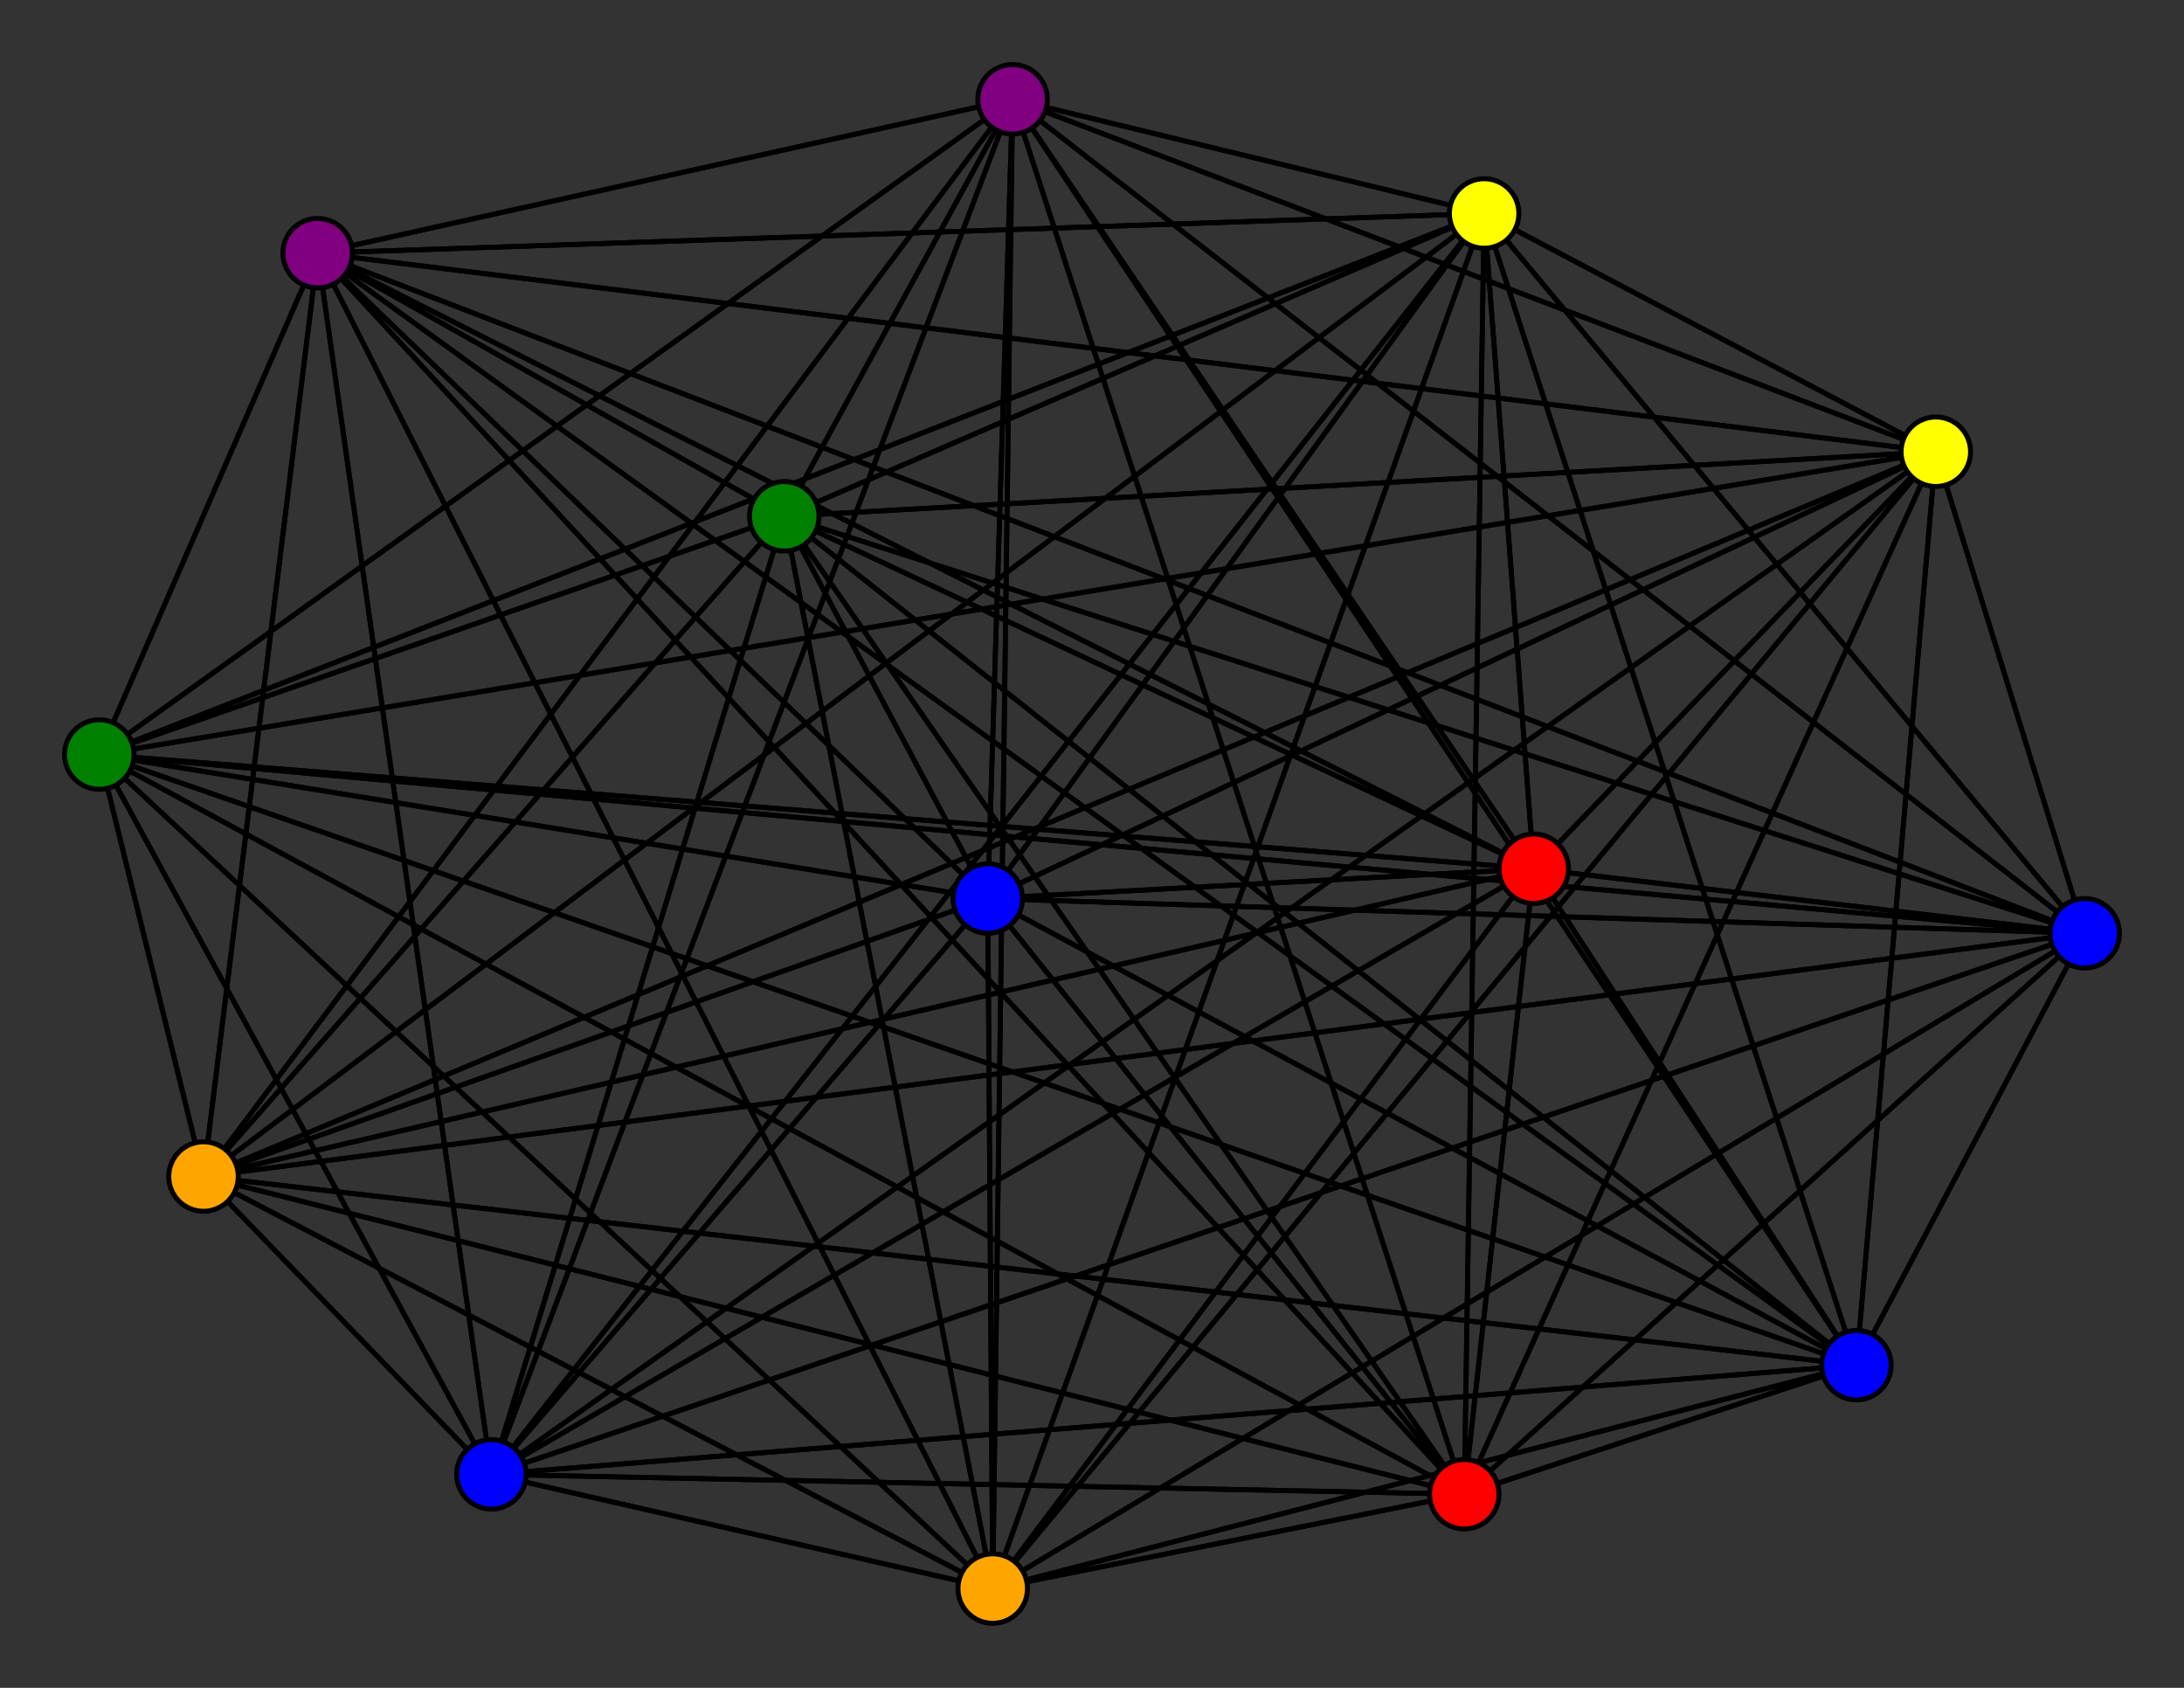 <svg width="440" height="340" xmlns="http://www.w3.org/2000/svg">
<rect width="100%" height="100%" fill="#333333" stroke="none"/>
<path stroke-width="1" stroke="black" d="M 199 181 99 297"/>
<path stroke-width="1" stroke="black" d="M 420 188 390 91"/>
<path stroke-width="1" stroke="black" d="M 309 175 199 181"/>
<path stroke-width="1" stroke="black" d="M 309 175 99 297"/>
<path stroke-width="1" stroke="black" d="M 309 175 204 20"/>
<path stroke-width="1" stroke="black" d="M 309 175 299 43"/>
<path stroke-width="1" stroke="black" d="M 309 175 200 320"/>
<path stroke-width="1" stroke="black" d="M 309 175 158 104"/>
<path stroke-width="1" stroke="black" d="M 309 175 295 301"/>
<path stroke-width="1" stroke="black" d="M 420 188 64 51"/>
<path stroke-width="1" stroke="black" d="M 309 175 374 275"/>
<path stroke-width="1" stroke="black" d="M 309 175 20 152"/>
<path stroke-width="1" stroke="black" d="M 309 175 41 237"/>
<path stroke-width="1" stroke="black" d="M 309 175 64 51"/>
<path stroke-width="1" stroke="black" d="M 309 175 390 91"/>
<path stroke-width="1" stroke="black" d="M 20 152 199 181"/>
<path stroke-width="1" stroke="black" d="M 20 152 99 297"/>
<path stroke-width="1" stroke="black" d="M 20 152 204 20"/>
<path stroke-width="1" stroke="black" d="M 20 152 299 43"/>
<path stroke-width="1" stroke="black" d="M 309 175 420 188"/>
<path stroke-width="1" stroke="black" d="M 420 188 41 237"/>
<path stroke-width="1" stroke="black" d="M 420 188 20 152"/>
<path stroke-width="1" stroke="black" d="M 420 188 309 175"/>
<path stroke-width="1" stroke="black" d="M 374 275 204 20"/>
<path stroke-width="1" stroke="black" d="M 374 275 299 43"/>
<path stroke-width="1" stroke="black" d="M 374 275 200 320"/>
<path stroke-width="1" stroke="black" d="M 374 275 158 104"/>
<path stroke-width="1" stroke="black" d="M 374 275 295 301"/>
<path stroke-width="1" stroke="black" d="M 374 275 420 188"/>
<path stroke-width="1" stroke="black" d="M 374 275 309 175"/>
<path stroke-width="1" stroke="black" d="M 374 275 20 152"/>
<path stroke-width="1" stroke="black" d="M 374 275 41 237"/>
<path stroke-width="1" stroke="black" d="M 374 275 64 51"/>
<path stroke-width="1" stroke="black" d="M 374 275 390 91"/>
<path stroke-width="1" stroke="black" d="M 420 188 199 181"/>
<path stroke-width="1" stroke="black" d="M 420 188 99 297"/>
<path stroke-width="1" stroke="black" d="M 420 188 204 20"/>
<path stroke-width="1" stroke="black" d="M 420 188 299 43"/>
<path stroke-width="1" stroke="black" d="M 420 188 200 320"/>
<path stroke-width="1" stroke="black" d="M 420 188 158 104"/>
<path stroke-width="1" stroke="black" d="M 420 188 295 301"/>
<path stroke-width="1" stroke="black" d="M 420 188 374 275"/>
<path stroke-width="1" stroke="black" d="M 20 152 200 320"/>
<path stroke-width="1" stroke="black" d="M 20 152 158 104"/>
<path stroke-width="1" stroke="black" d="M 20 152 295 301"/>
<path stroke-width="1" stroke="black" d="M 20 152 374 275"/>
<path stroke-width="1" stroke="black" d="M 64 51 158 104"/>
<path stroke-width="1" stroke="black" d="M 64 51 295 301"/>
<path stroke-width="1" stroke="black" d="M 64 51 374 275"/>
<path stroke-width="1" stroke="black" d="M 64 51 420 188"/>
<path stroke-width="1" stroke="black" d="M 64 51 309 175"/>
<path stroke-width="1" stroke="black" d="M 64 51 20 152"/>
<path stroke-width="1" stroke="black" d="M 64 51 41 237"/>
<path stroke-width="1" stroke="black" d="M 64 51 390 91"/>
<path stroke-width="1" stroke="black" d="M 390 91 199 181"/>
<path stroke-width="1" stroke="black" d="M 390 91 99 297"/>
<path stroke-width="1" stroke="black" d="M 390 91 204 20"/>
<path stroke-width="1" stroke="black" d="M 390 91 299 43"/>
<path stroke-width="1" stroke="black" d="M 390 91 200 320"/>
<path stroke-width="1" stroke="black" d="M 390 91 158 104"/>
<path stroke-width="1" stroke="black" d="M 390 91 295 301"/>
<path stroke-width="1" stroke="black" d="M 390 91 374 275"/>
<path stroke-width="1" stroke="black" d="M 390 91 420 188"/>
<path stroke-width="1" stroke="black" d="M 390 91 309 175"/>
<path stroke-width="1" stroke="black" d="M 390 91 20 152"/>
<path stroke-width="1" stroke="black" d="M 64 51 200 320"/>
<path stroke-width="1" stroke="black" d="M 374 275 99 297"/>
<path stroke-width="1" stroke="black" d="M 64 51 299 43"/>
<path stroke-width="1" stroke="black" d="M 64 51 99 297"/>
<path stroke-width="1" stroke="black" d="M 20 152 420 188"/>
<path stroke-width="1" stroke="black" d="M 20 152 309 175"/>
<path stroke-width="1" stroke="black" d="M 20 152 41 237"/>
<path stroke-width="1" stroke="black" d="M 20 152 64 51"/>
<path stroke-width="1" stroke="black" d="M 20 152 390 91"/>
<path stroke-width="1" stroke="black" d="M 41 237 199 181"/>
<path stroke-width="1" stroke="black" d="M 41 237 99 297"/>
<path stroke-width="1" stroke="black" d="M 41 237 204 20"/>
<path stroke-width="1" stroke="black" d="M 41 237 299 43"/>
<path stroke-width="1" stroke="black" d="M 41 237 200 320"/>
<path stroke-width="1" stroke="black" d="M 41 237 158 104"/>
<path stroke-width="1" stroke="black" d="M 41 237 295 301"/>
<path stroke-width="1" stroke="black" d="M 41 237 374 275"/>
<path stroke-width="1" stroke="black" d="M 41 237 420 188"/>
<path stroke-width="1" stroke="black" d="M 41 237 309 175"/>
<path stroke-width="1" stroke="black" d="M 41 237 20 152"/>
<path stroke-width="1" stroke="black" d="M 41 237 64 51"/>
<path stroke-width="1" stroke="black" d="M 41 237 390 91"/>
<path stroke-width="1" stroke="black" d="M 64 51 199 181"/>
<path stroke-width="1" stroke="black" d="M 64 51 204 20"/>
<path stroke-width="1" stroke="black" d="M 374 275 199 181"/>
<path stroke-width="1" stroke="black" d="M 295 301 390 91"/>
<path stroke-width="1" stroke="black" d="M 295 301 64 51"/>
<path stroke-width="1" stroke="black" d="M 99 297 64 51"/>
<path stroke-width="1" stroke="black" d="M 99 297 390 91"/>
<path stroke-width="1" stroke="black" d="M 204 20 199 181"/>
<path stroke-width="1" stroke="black" d="M 204 20 99 297"/>
<path stroke-width="1" stroke="black" d="M 204 20 299 43"/>
<path stroke-width="1" stroke="black" d="M 204 20 200 320"/>
<path stroke-width="1" stroke="black" d="M 204 20 158 104"/>
<path stroke-width="1" stroke="black" d="M 204 20 295 301"/>
<path stroke-width="1" stroke="black" d="M 204 20 374 275"/>
<path stroke-width="1" stroke="black" d="M 204 20 420 188"/>
<path stroke-width="1" stroke="black" d="M 204 20 309 175"/>
<path stroke-width="1" stroke="black" d="M 204 20 20 152"/>
<path stroke-width="1" stroke="black" d="M 204 20 41 237"/>
<path stroke-width="1" stroke="black" d="M 204 20 64 51"/>
<path stroke-width="1" stroke="black" d="M 204 20 390 91"/>
<path stroke-width="1" stroke="black" d="M 299 43 199 181"/>
<path stroke-width="1" stroke="black" d="M 299 43 99 297"/>
<path stroke-width="1" stroke="black" d="M 299 43 204 20"/>
<path stroke-width="1" stroke="black" d="M 299 43 200 320"/>
<path stroke-width="1" stroke="black" d="M 99 297 41 237"/>
<path stroke-width="1" stroke="black" d="M 299 43 158 104"/>
<path stroke-width="1" stroke="black" d="M 99 297 20 152"/>
<path stroke-width="1" stroke="black" d="M 99 297 420 188"/>
<path stroke-width="1" stroke="black" d="M 199 181 204 20"/>
<path stroke-width="1" stroke="black" d="M 199 181 299 43"/>
<path stroke-width="1" stroke="black" d="M 199 181 200 320"/>
<path stroke-width="1" stroke="black" d="M 199 181 158 104"/>
<path stroke-width="1" stroke="black" d="M 199 181 295 301"/>
<path stroke-width="1" stroke="black" d="M 199 181 374 275"/>
<path stroke-width="1" stroke="black" d="M 199 181 420 188"/>
<path stroke-width="1" stroke="black" d="M 199 181 309 175"/>
<path stroke-width="1" stroke="black" d="M 199 181 20 152"/>
<path stroke-width="1" stroke="black" d="M 199 181 41 237"/>
<path stroke-width="1" stroke="black" d="M 199 181 64 51"/>
<path stroke-width="1" stroke="black" d="M 199 181 390 91"/>
<path stroke-width="1" stroke="black" d="M 99 297 199 181"/>
<path stroke-width="1" stroke="black" d="M 99 297 204 20"/>
<path stroke-width="1" stroke="black" d="M 99 297 299 43"/>
<path stroke-width="1" stroke="black" d="M 99 297 200 320"/>
<path stroke-width="1" stroke="black" d="M 99 297 158 104"/>
<path stroke-width="1" stroke="black" d="M 99 297 295 301"/>
<path stroke-width="1" stroke="black" d="M 99 297 374 275"/>
<path stroke-width="1" stroke="black" d="M 99 297 309 175"/>
<path stroke-width="1" stroke="black" d="M 390 91 41 237"/>
<path stroke-width="1" stroke="black" d="M 299 43 295 301"/>
<path stroke-width="1" stroke="black" d="M 299 43 420 188"/>
<path stroke-width="1" stroke="black" d="M 158 104 295 301"/>
<path stroke-width="1" stroke="black" d="M 158 104 374 275"/>
<path stroke-width="1" stroke="black" d="M 158 104 420 188"/>
<path stroke-width="1" stroke="black" d="M 158 104 309 175"/>
<path stroke-width="1" stroke="black" d="M 158 104 20 152"/>
<path stroke-width="1" stroke="black" d="M 158 104 41 237"/>
<path stroke-width="1" stroke="black" d="M 158 104 64 51"/>
<path stroke-width="1" stroke="black" d="M 158 104 390 91"/>
<path stroke-width="1" stroke="black" d="M 295 301 199 181"/>
<path stroke-width="1" stroke="black" d="M 295 301 99 297"/>
<path stroke-width="1" stroke="black" d="M 295 301 204 20"/>
<path stroke-width="1" stroke="black" d="M 295 301 299 43"/>
<path stroke-width="1" stroke="black" d="M 295 301 200 320"/>
<path stroke-width="1" stroke="black" d="M 295 301 158 104"/>
<path stroke-width="1" stroke="black" d="M 295 301 374 275"/>
<path stroke-width="1" stroke="black" d="M 295 301 420 188"/>
<path stroke-width="1" stroke="black" d="M 295 301 309 175"/>
<path stroke-width="1" stroke="black" d="M 295 301 20 152"/>
<path stroke-width="1" stroke="black" d="M 295 301 41 237"/>
<path stroke-width="1" stroke="black" d="M 158 104 200 320"/>
<path stroke-width="1" stroke="black" d="M 299 43 374 275"/>
<path stroke-width="1" stroke="black" d="M 158 104 299 43"/>
<path stroke-width="1" stroke="black" d="M 158 104 99 297"/>
<path stroke-width="1" stroke="black" d="M 299 43 309 175"/>
<path stroke-width="1" stroke="black" d="M 299 43 20 152"/>
<path stroke-width="1" stroke="black" d="M 299 43 41 237"/>
<path stroke-width="1" stroke="black" d="M 299 43 64 51"/>
<path stroke-width="1" stroke="black" d="M 299 43 390 91"/>
<path stroke-width="1" stroke="black" d="M 200 320 199 181"/>
<path stroke-width="1" stroke="black" d="M 200 320 99 297"/>
<path stroke-width="1" stroke="black" d="M 200 320 204 20"/>
<path stroke-width="1" stroke="black" d="M 200 320 299 43"/>
<path stroke-width="1" stroke="black" d="M 200 320 158 104"/>
<path stroke-width="1" stroke="black" d="M 200 320 295 301"/>
<path stroke-width="1" stroke="black" d="M 200 320 374 275"/>
<path stroke-width="1" stroke="black" d="M 200 320 420 188"/>
<path stroke-width="1" stroke="black" d="M 200 320 309 175"/>
<path stroke-width="1" stroke="black" d="M 200 320 20 152"/>
<path stroke-width="1" stroke="black" d="M 200 320 41 237"/>
<path stroke-width="1" stroke="black" d="M 200 320 64 51"/>
<path stroke-width="1" stroke="black" d="M 200 320 390 91"/>
<path stroke-width="1" stroke="black" d="M 158 104 199 181"/>
<path stroke-width="1" stroke="black" d="M 158 104 204 20"/>
<path stroke-width="1" stroke="black" d="M 390 91 64 51"/>
<circle cx="199" cy="181" r="7.0" style="fill:blue;stroke:black;stroke-width:1.0"/>
<circle cx="99" cy="297" r="7.0" style="fill:blue;stroke:black;stroke-width:1.0"/>
<circle cx="204" cy="20" r="7.0" style="fill:purple;stroke:black;stroke-width:1.0"/>
<circle cx="299" cy="43" r="7.0" style="fill:yellow;stroke:black;stroke-width:1.0"/>
<circle cx="200" cy="320" r="7.0" style="fill:orange;stroke:black;stroke-width:1.0"/>
<circle cx="158" cy="104" r="7.0" style="fill:green;stroke:black;stroke-width:1.0"/>
<circle cx="295" cy="301" r="7.0" style="fill:red;stroke:black;stroke-width:1.0"/>
<circle cx="374" cy="275" r="7.0" style="fill:blue;stroke:black;stroke-width:1.0"/>
<circle cx="420" cy="188" r="7.0" style="fill:blue;stroke:black;stroke-width:1.0"/>
<circle cx="309" cy="175" r="7.0" style="fill:red;stroke:black;stroke-width:1.0"/>
<circle cx="20" cy="152" r="7.0" style="fill:green;stroke:black;stroke-width:1.0"/>
<circle cx="41" cy="237" r="7.0" style="fill:orange;stroke:black;stroke-width:1.0"/>
<circle cx="64" cy="51" r="7.0" style="fill:purple;stroke:black;stroke-width:1.0"/>
<circle cx="390" cy="91" r="7.0" style="fill:yellow;stroke:black;stroke-width:1.0"/>
</svg>
